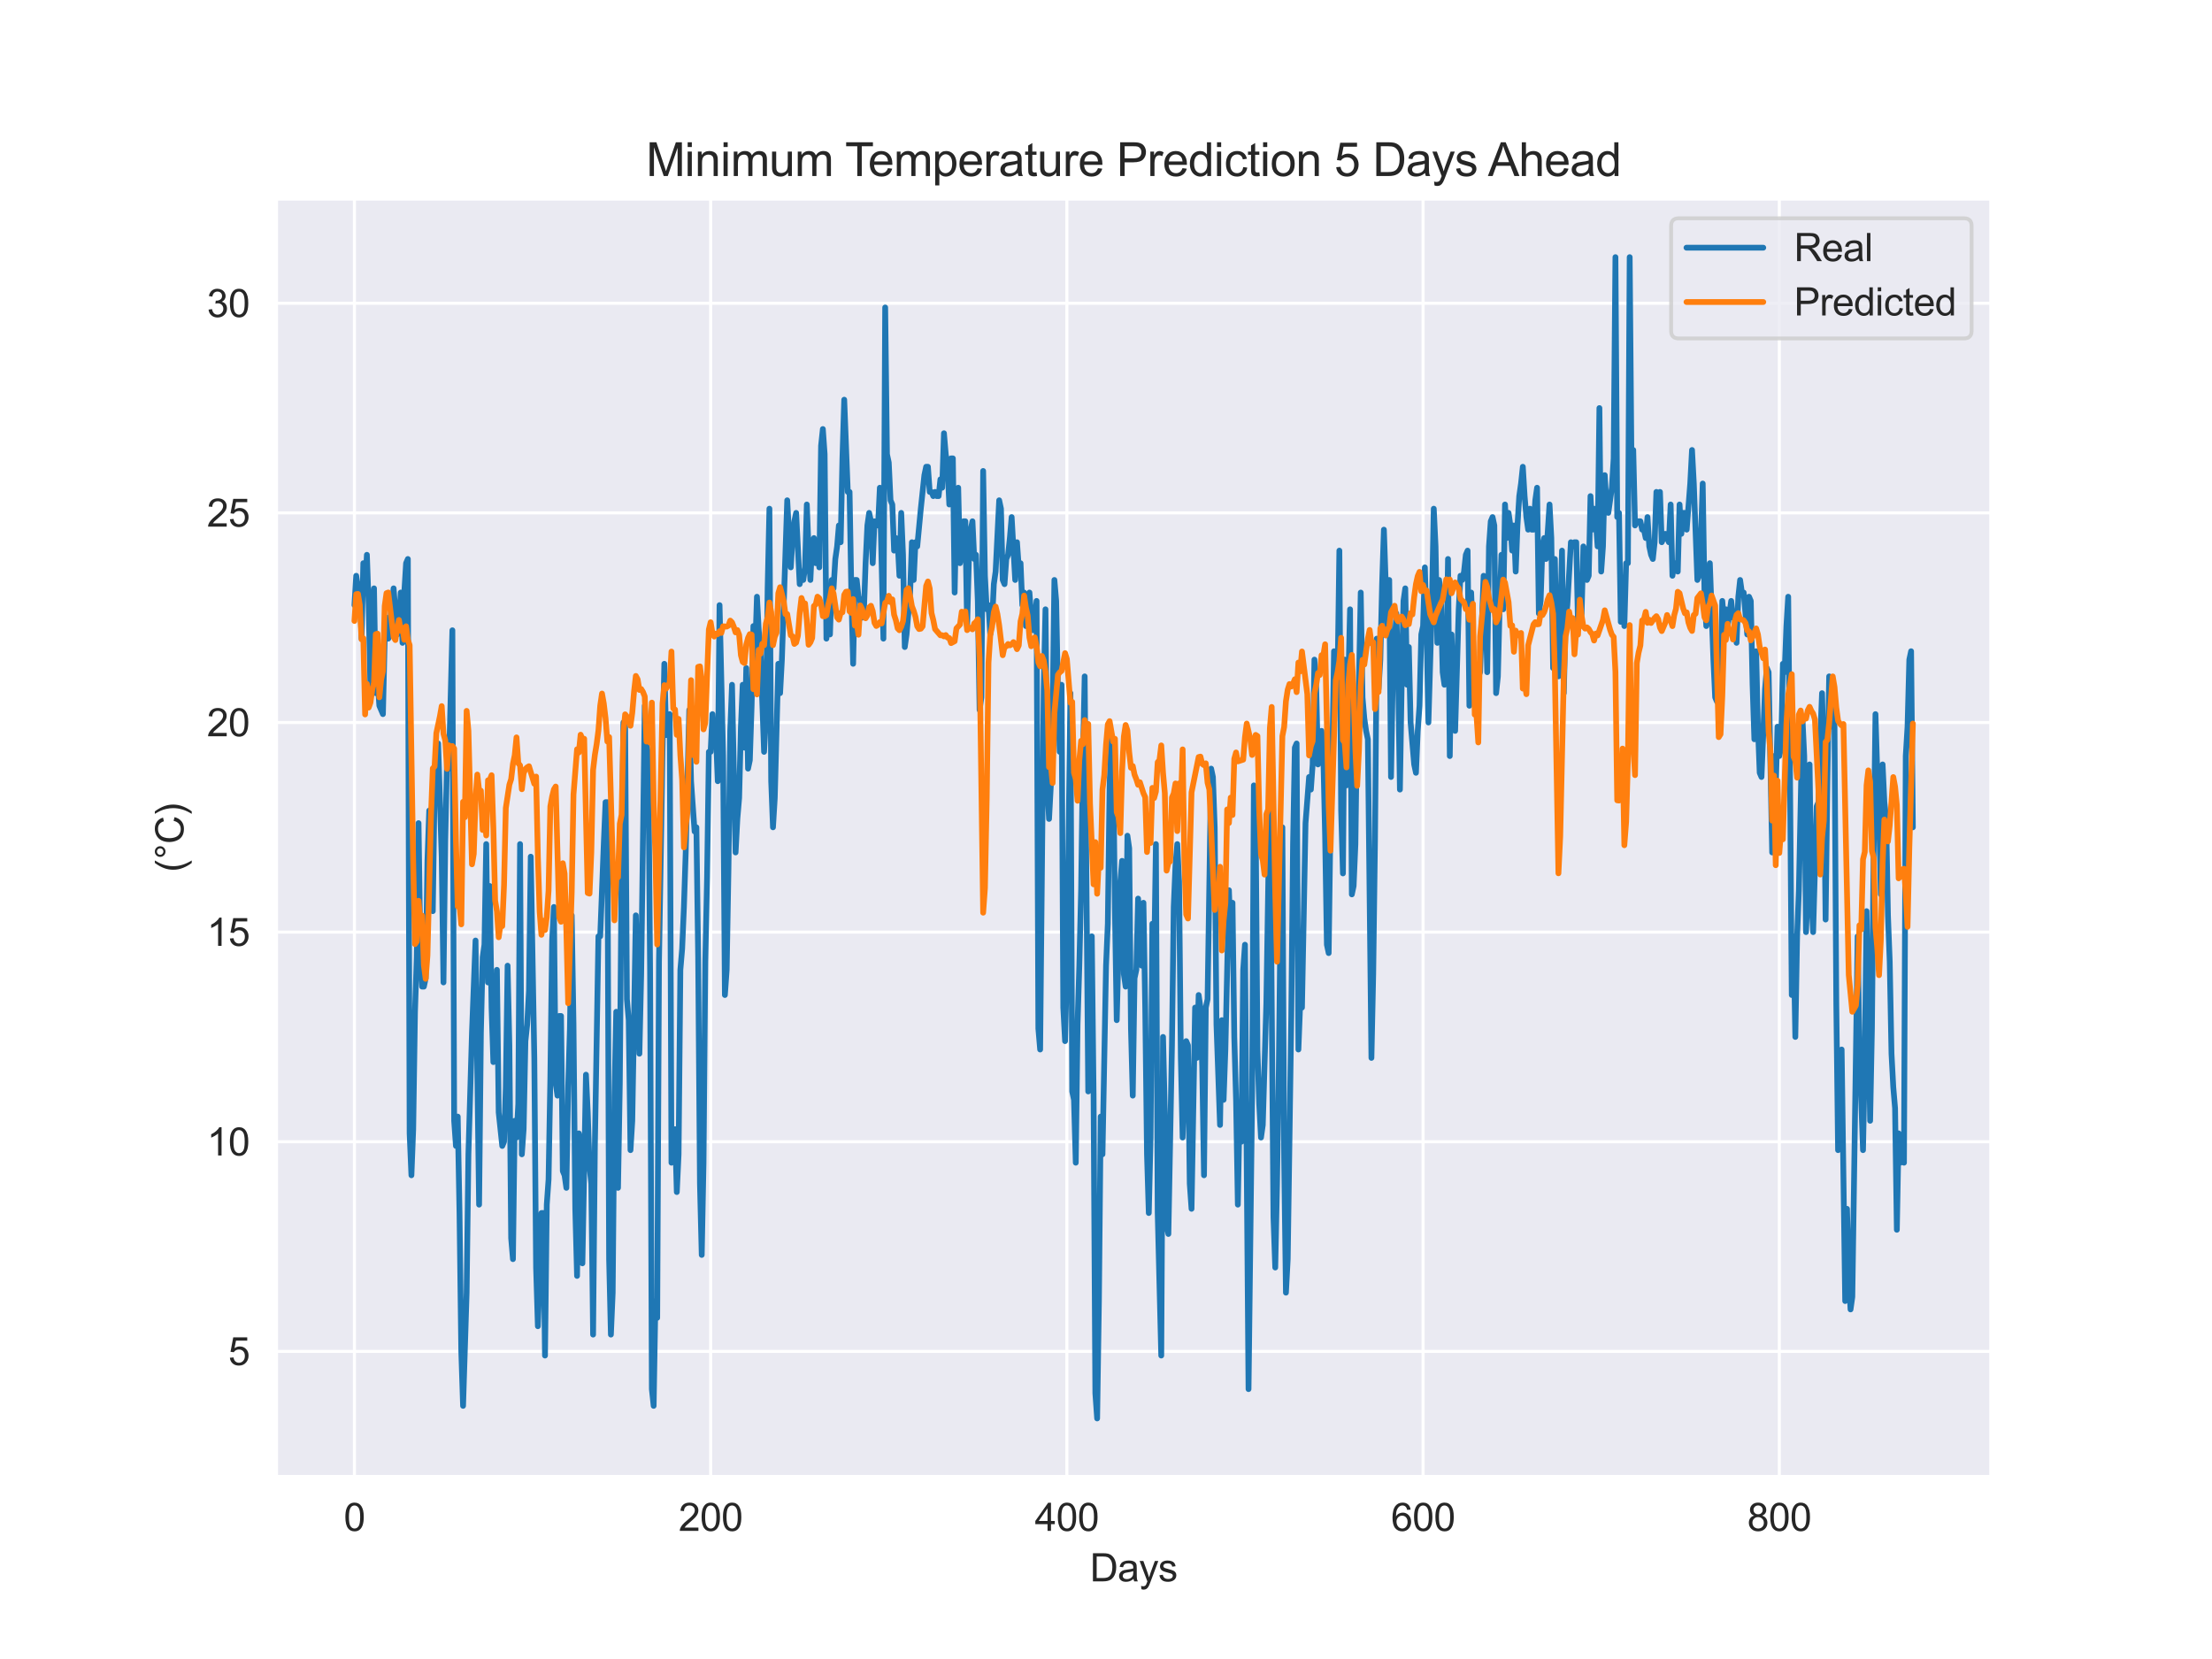 <?xml version="1.0" encoding="utf-8" standalone="no"?>
<!DOCTYPE svg PUBLIC "-//W3C//DTD SVG 1.1//EN"
  "http://www.w3.org/Graphics/SVG/1.1/DTD/svg11.dtd">
<svg xmlns:xlink="http://www.w3.org/1999/xlink" width="576pt" height="432pt" viewBox="0 0 576 432" xmlns="http://www.w3.org/2000/svg" version="1.1">
 <defs>
  <style type="text/css">*{stroke-linejoin: round; stroke-linecap: butt}</style>
 </defs>
 <g id="figure_1">
  <g id="patch_1">
   <path d="M 0 432 
L 576 432 
L 576 0 
L 0 0 
z
" style="fill: #ffffff"/>
  </g>
  <g id="axes_1">
   <g id="patch_2">
    <path d="M 72 384.48 
L 518.4 384.48 
L 518.4 51.84 
L 72 51.84 
z
" style="fill: #eaeaf2"/>
   </g>
   <g id="matplotlib.axis_1">
    <g id="xtick_1">
     <g id="line2d_1">
      <path d="M 92.291 384.48 
L 92.291 51.84 
" clip-path="url(#p0cbf6bd454)" style="fill: none; stroke: #ffffff; stroke-width: 0.8; stroke-linecap: round"/>
     </g>
     <g id="text_1">
      <!-- 0 -->
      <g style="fill: #262626" transform="translate(89.51 398.638) scale(0.1 -0.1)">
       <defs>
        <path id="ArialMT-30" d="M 266 2259 
Q 266 3072 433 3567 
Q 600 4063 929 4331 
Q 1259 4600 1759 4600 
Q 2128 4600 2406 4451 
Q 2684 4303 2865 4023 
Q 3047 3744 3150 3342 
Q 3253 2941 3253 2259 
Q 3253 1453 3087 958 
Q 2922 463 2592 192 
Q 2263 -78 1759 -78 
Q 1097 -78 719 397 
Q 266 969 266 2259 
z
M 844 2259 
Q 844 1131 1108 757 
Q 1372 384 1759 384 
Q 2147 384 2411 759 
Q 2675 1134 2675 2259 
Q 2675 3391 2411 3762 
Q 2147 4134 1753 4134 
Q 1366 4134 1134 3806 
Q 844 3388 844 2259 
z
" transform="scale(0.016)"/>
       </defs>
       <use xlink:href="#ArialMT-30"/>
      </g>
     </g>
    </g>
    <g id="xtick_2">
     <g id="line2d_2">
      <path d="M 185.049 384.48 
L 185.049 51.84 
" clip-path="url(#p0cbf6bd454)" style="fill: none; stroke: #ffffff; stroke-width: 0.8; stroke-linecap: round"/>
     </g>
     <g id="text_2">
      <!-- 200 -->
      <g style="fill: #262626" transform="translate(176.708 398.638) scale(0.1 -0.1)">
       <defs>
        <path id="ArialMT-32" d="M 3222 541 
L 3222 0 
L 194 0 
Q 188 203 259 391 
Q 375 700 629 1000 
Q 884 1300 1366 1694 
Q 2113 2306 2375 2664 
Q 2638 3022 2638 3341 
Q 2638 3675 2398 3904 
Q 2159 4134 1775 4134 
Q 1369 4134 1125 3890 
Q 881 3647 878 3216 
L 300 3275 
Q 359 3922 746 4261 
Q 1134 4600 1788 4600 
Q 2447 4600 2831 4234 
Q 3216 3869 3216 3328 
Q 3216 3053 3103 2787 
Q 2991 2522 2730 2228 
Q 2469 1934 1863 1422 
Q 1356 997 1212 845 
Q 1069 694 975 541 
L 3222 541 
z
" transform="scale(0.016)"/>
       </defs>
       <use xlink:href="#ArialMT-32"/>
       <use xlink:href="#ArialMT-30" x="55.615"/>
       <use xlink:href="#ArialMT-30" x="111.23"/>
      </g>
     </g>
    </g>
    <g id="xtick_3">
     <g id="line2d_3">
      <path d="M 277.808 384.48 
L 277.808 51.84 
" clip-path="url(#p0cbf6bd454)" style="fill: none; stroke: #ffffff; stroke-width: 0.8; stroke-linecap: round"/>
     </g>
     <g id="text_3">
      <!-- 400 -->
      <g style="fill: #262626" transform="translate(269.466 398.638) scale(0.1 -0.1)">
       <defs>
        <path id="ArialMT-34" d="M 2069 0 
L 2069 1097 
L 81 1097 
L 81 1613 
L 2172 4581 
L 2631 4581 
L 2631 1613 
L 3250 1613 
L 3250 1097 
L 2631 1097 
L 2631 0 
L 2069 0 
z
M 2069 1613 
L 2069 3678 
L 634 1613 
L 2069 1613 
z
" transform="scale(0.016)"/>
       </defs>
       <use xlink:href="#ArialMT-34"/>
       <use xlink:href="#ArialMT-30" x="55.615"/>
       <use xlink:href="#ArialMT-30" x="111.23"/>
      </g>
     </g>
    </g>
    <g id="xtick_4">
     <g id="line2d_4">
      <path d="M 370.566 384.48 
L 370.566 51.84 
" clip-path="url(#p0cbf6bd454)" style="fill: none; stroke: #ffffff; stroke-width: 0.8; stroke-linecap: round"/>
     </g>
     <g id="text_4">
      <!-- 600 -->
      <g style="fill: #262626" transform="translate(362.225 398.638) scale(0.1 -0.1)">
       <defs>
        <path id="ArialMT-36" d="M 3184 3459 
L 2625 3416 
Q 2550 3747 2413 3897 
Q 2184 4138 1850 4138 
Q 1581 4138 1378 3988 
Q 1113 3794 959 3422 
Q 806 3050 800 2363 
Q 1003 2672 1297 2822 
Q 1591 2972 1913 2972 
Q 2475 2972 2870 2558 
Q 3266 2144 3266 1488 
Q 3266 1056 3080 686 
Q 2894 316 2569 119 
Q 2244 -78 1831 -78 
Q 1128 -78 684 439 
Q 241 956 241 2144 
Q 241 3472 731 4075 
Q 1159 4600 1884 4600 
Q 2425 4600 2770 4297 
Q 3116 3994 3184 3459 
z
M 888 1484 
Q 888 1194 1011 928 
Q 1134 663 1356 523 
Q 1578 384 1822 384 
Q 2178 384 2434 671 
Q 2691 959 2691 1453 
Q 2691 1928 2437 2201 
Q 2184 2475 1800 2475 
Q 1419 2475 1153 2201 
Q 888 1928 888 1484 
z
" transform="scale(0.016)"/>
       </defs>
       <use xlink:href="#ArialMT-36"/>
       <use xlink:href="#ArialMT-30" x="55.615"/>
       <use xlink:href="#ArialMT-30" x="111.23"/>
      </g>
     </g>
    </g>
    <g id="xtick_5">
     <g id="line2d_5">
      <path d="M 463.325 384.48 
L 463.325 51.84 
" clip-path="url(#p0cbf6bd454)" style="fill: none; stroke: #ffffff; stroke-width: 0.8; stroke-linecap: round"/>
     </g>
     <g id="text_5">
      <!-- 800 -->
      <g style="fill: #262626" transform="translate(454.983 398.638) scale(0.1 -0.1)">
       <defs>
        <path id="ArialMT-38" d="M 1131 2484 
Q 781 2613 612 2850 
Q 444 3088 444 3419 
Q 444 3919 803 4259 
Q 1163 4600 1759 4600 
Q 2359 4600 2725 4251 
Q 3091 3903 3091 3403 
Q 3091 3084 2923 2848 
Q 2756 2613 2416 2484 
Q 2838 2347 3058 2040 
Q 3278 1734 3278 1309 
Q 3278 722 2862 322 
Q 2447 -78 1769 -78 
Q 1091 -78 675 323 
Q 259 725 259 1325 
Q 259 1772 486 2073 
Q 713 2375 1131 2484 
z
M 1019 3438 
Q 1019 3113 1228 2906 
Q 1438 2700 1772 2700 
Q 2097 2700 2305 2904 
Q 2513 3109 2513 3406 
Q 2513 3716 2298 3927 
Q 2084 4138 1766 4138 
Q 1444 4138 1231 3931 
Q 1019 3725 1019 3438 
z
M 838 1322 
Q 838 1081 952 856 
Q 1066 631 1291 507 
Q 1516 384 1775 384 
Q 2178 384 2440 643 
Q 2703 903 2703 1303 
Q 2703 1709 2433 1975 
Q 2163 2241 1756 2241 
Q 1359 2241 1098 1978 
Q 838 1716 838 1322 
z
" transform="scale(0.016)"/>
       </defs>
       <use xlink:href="#ArialMT-38"/>
       <use xlink:href="#ArialMT-30" x="55.615"/>
       <use xlink:href="#ArialMT-30" x="111.23"/>
      </g>
     </g>
    </g>
    <g id="text_6">
     <!-- Days -->
     <g style="fill: #262626" transform="translate(283.809 411.783) scale(0.1 -0.1)">
      <defs>
       <path id="ArialMT-44" d="M 494 0 
L 494 4581 
L 2072 4581 
Q 2606 4581 2888 4516 
Q 3281 4425 3559 4188 
Q 3922 3881 4101 3404 
Q 4281 2928 4281 2316 
Q 4281 1794 4159 1391 
Q 4038 988 3847 723 
Q 3656 459 3429 307 
Q 3203 156 2883 78 
Q 2563 0 2147 0 
L 494 0 
z
M 1100 541 
L 2078 541 
Q 2531 541 2789 625 
Q 3047 709 3200 863 
Q 3416 1078 3536 1442 
Q 3656 1806 3656 2325 
Q 3656 3044 3420 3430 
Q 3184 3816 2847 3947 
Q 2603 4041 2063 4041 
L 1100 4041 
L 1100 541 
z
" transform="scale(0.016)"/>
       <path id="ArialMT-61" d="M 2588 409 
Q 2275 144 1986 34 
Q 1697 -75 1366 -75 
Q 819 -75 525 192 
Q 231 459 231 875 
Q 231 1119 342 1320 
Q 453 1522 633 1644 
Q 813 1766 1038 1828 
Q 1203 1872 1538 1913 
Q 2219 1994 2541 2106 
Q 2544 2222 2544 2253 
Q 2544 2597 2384 2738 
Q 2169 2928 1744 2928 
Q 1347 2928 1158 2789 
Q 969 2650 878 2297 
L 328 2372 
Q 403 2725 575 2942 
Q 747 3159 1072 3276 
Q 1397 3394 1825 3394 
Q 2250 3394 2515 3294 
Q 2781 3194 2906 3042 
Q 3031 2891 3081 2659 
Q 3109 2516 3109 2141 
L 3109 1391 
Q 3109 606 3145 398 
Q 3181 191 3288 0 
L 2700 0 
Q 2613 175 2588 409 
z
M 2541 1666 
Q 2234 1541 1622 1453 
Q 1275 1403 1131 1340 
Q 988 1278 909 1158 
Q 831 1038 831 891 
Q 831 666 1001 516 
Q 1172 366 1500 366 
Q 1825 366 2078 508 
Q 2331 650 2450 897 
Q 2541 1088 2541 1459 
L 2541 1666 
z
" transform="scale(0.016)"/>
       <path id="ArialMT-79" d="M 397 -1278 
L 334 -750 
Q 519 -800 656 -800 
Q 844 -800 956 -737 
Q 1069 -675 1141 -563 
Q 1194 -478 1313 -144 
Q 1328 -97 1363 -6 
L 103 3319 
L 709 3319 
L 1400 1397 
Q 1534 1031 1641 628 
Q 1738 1016 1872 1384 
L 2581 3319 
L 3144 3319 
L 1881 -56 
Q 1678 -603 1566 -809 
Q 1416 -1088 1222 -1217 
Q 1028 -1347 759 -1347 
Q 597 -1347 397 -1278 
z
" transform="scale(0.016)"/>
       <path id="ArialMT-73" d="M 197 991 
L 753 1078 
Q 800 744 1014 566 
Q 1228 388 1613 388 
Q 2000 388 2187 545 
Q 2375 703 2375 916 
Q 2375 1106 2209 1216 
Q 2094 1291 1634 1406 
Q 1016 1563 777 1677 
Q 538 1791 414 1992 
Q 291 2194 291 2438 
Q 291 2659 392 2848 
Q 494 3038 669 3163 
Q 800 3259 1026 3326 
Q 1253 3394 1513 3394 
Q 1903 3394 2198 3281 
Q 2494 3169 2634 2976 
Q 2775 2784 2828 2463 
L 2278 2388 
Q 2241 2644 2061 2787 
Q 1881 2931 1553 2931 
Q 1166 2931 1000 2803 
Q 834 2675 834 2503 
Q 834 2394 903 2306 
Q 972 2216 1119 2156 
Q 1203 2125 1616 2013 
Q 2213 1853 2448 1751 
Q 2684 1650 2818 1456 
Q 2953 1263 2953 975 
Q 2953 694 2789 445 
Q 2625 197 2315 61 
Q 2006 -75 1616 -75 
Q 969 -75 630 194 
Q 291 463 197 991 
z
" transform="scale(0.016)"/>
      </defs>
      <use xlink:href="#ArialMT-44"/>
      <use xlink:href="#ArialMT-61" x="72.217"/>
      <use xlink:href="#ArialMT-79" x="127.832"/>
      <use xlink:href="#ArialMT-73" x="177.832"/>
     </g>
    </g>
   </g>
   <g id="matplotlib.axis_2">
    <g id="ytick_1">
     <g id="line2d_6">
      <path d="M 72 351.893 
L 518.4 351.893 
" clip-path="url(#p0cbf6bd454)" style="fill: none; stroke: #ffffff; stroke-width: 0.8; stroke-linecap: round"/>
     </g>
     <g id="text_7">
      <!-- 5 -->
      <g style="fill: #262626" transform="translate(59.439 355.472) scale(0.1 -0.1)">
       <defs>
        <path id="ArialMT-35" d="M 266 1200 
L 856 1250 
Q 922 819 1161 601 
Q 1400 384 1738 384 
Q 2144 384 2425 690 
Q 2706 997 2706 1503 
Q 2706 1984 2436 2262 
Q 2166 2541 1728 2541 
Q 1456 2541 1237 2417 
Q 1019 2294 894 2097 
L 366 2166 
L 809 4519 
L 3088 4519 
L 3088 3981 
L 1259 3981 
L 1013 2750 
Q 1425 3038 1878 3038 
Q 2478 3038 2890 2622 
Q 3303 2206 3303 1553 
Q 3303 931 2941 478 
Q 2500 -78 1738 -78 
Q 1113 -78 717 272 
Q 322 622 266 1200 
z
" transform="scale(0.016)"/>
       </defs>
       <use xlink:href="#ArialMT-35"/>
      </g>
     </g>
    </g>
    <g id="ytick_2">
     <g id="line2d_7">
      <path d="M 72 297.308 
L 518.4 297.308 
" clip-path="url(#p0cbf6bd454)" style="fill: none; stroke: #ffffff; stroke-width: 0.8; stroke-linecap: round"/>
     </g>
     <g id="text_8">
      <!-- 10 -->
      <g style="fill: #262626" transform="translate(53.878 300.887) scale(0.1 -0.1)">
       <defs>
        <path id="ArialMT-31" d="M 2384 0 
L 1822 0 
L 1822 3584 
Q 1619 3391 1289 3197 
Q 959 3003 697 2906 
L 697 3450 
Q 1169 3672 1522 3987 
Q 1875 4303 2022 4600 
L 2384 4600 
L 2384 0 
z
" transform="scale(0.016)"/>
       </defs>
       <use xlink:href="#ArialMT-31"/>
       <use xlink:href="#ArialMT-30" x="55.615"/>
      </g>
     </g>
    </g>
    <g id="ytick_3">
     <g id="line2d_8">
      <path d="M 72 242.723 
L 518.4 242.723 
" clip-path="url(#p0cbf6bd454)" style="fill: none; stroke: #ffffff; stroke-width: 0.8; stroke-linecap: round"/>
     </g>
     <g id="text_9">
      <!-- 15 -->
      <g style="fill: #262626" transform="translate(53.878 246.302) scale(0.1 -0.1)">
       <use xlink:href="#ArialMT-31"/>
       <use xlink:href="#ArialMT-35" x="55.615"/>
      </g>
     </g>
    </g>
    <g id="ytick_4">
     <g id="line2d_9">
      <path d="M 72 188.138 
L 518.4 188.138 
" clip-path="url(#p0cbf6bd454)" style="fill: none; stroke: #ffffff; stroke-width: 0.8; stroke-linecap: round"/>
     </g>
     <g id="text_10">
      <!-- 20 -->
      <g style="fill: #262626" transform="translate(53.878 191.717) scale(0.1 -0.1)">
       <use xlink:href="#ArialMT-32"/>
       <use xlink:href="#ArialMT-30" x="55.615"/>
      </g>
     </g>
    </g>
    <g id="ytick_5">
     <g id="line2d_10">
      <path d="M 72 133.554 
L 518.4 133.554 
" clip-path="url(#p0cbf6bd454)" style="fill: none; stroke: #ffffff; stroke-width: 0.8; stroke-linecap: round"/>
     </g>
     <g id="text_11">
      <!-- 25 -->
      <g style="fill: #262626" transform="translate(53.878 137.132) scale(0.1 -0.1)">
       <use xlink:href="#ArialMT-32"/>
       <use xlink:href="#ArialMT-35" x="55.615"/>
      </g>
     </g>
    </g>
    <g id="ytick_6">
     <g id="line2d_11">
      <path d="M 72 78.969 
L 518.4 78.969 
" clip-path="url(#p0cbf6bd454)" style="fill: none; stroke: #ffffff; stroke-width: 0.8; stroke-linecap: round"/>
     </g>
     <g id="text_12">
      <!-- 30 -->
      <g style="fill: #262626" transform="translate(53.878 82.548) scale(0.1 -0.1)">
       <defs>
        <path id="ArialMT-33" d="M 269 1209 
L 831 1284 
Q 928 806 1161 595 
Q 1394 384 1728 384 
Q 2125 384 2398 659 
Q 2672 934 2672 1341 
Q 2672 1728 2419 1979 
Q 2166 2231 1775 2231 
Q 1616 2231 1378 2169 
L 1441 2663 
Q 1497 2656 1531 2656 
Q 1891 2656 2178 2843 
Q 2466 3031 2466 3422 
Q 2466 3731 2256 3934 
Q 2047 4138 1716 4138 
Q 1388 4138 1169 3931 
Q 950 3725 888 3313 
L 325 3413 
Q 428 3978 793 4289 
Q 1159 4600 1703 4600 
Q 2078 4600 2393 4439 
Q 2709 4278 2876 4000 
Q 3044 3722 3044 3409 
Q 3044 3113 2884 2869 
Q 2725 2625 2413 2481 
Q 2819 2388 3044 2092 
Q 3269 1797 3269 1353 
Q 3269 753 2831 336 
Q 2394 -81 1725 -81 
Q 1122 -81 723 278 
Q 325 638 269 1209 
z
" transform="scale(0.016)"/>
       </defs>
       <use xlink:href="#ArialMT-33"/>
       <use xlink:href="#ArialMT-30" x="55.615"/>
      </g>
     </g>
    </g>
    <g id="text_13">
     <!-- (°C) -->
     <g style="fill: #262626" transform="translate(47.773 227.1) rotate(-90) scale(0.1 -0.1)">
      <defs>
       <path id="ArialMT-28" d="M 1497 -1347 
Q 1031 -759 709 28 
Q 388 816 388 1659 
Q 388 2403 628 3084 
Q 909 3875 1497 4659 
L 1900 4659 
Q 1522 4009 1400 3731 
Q 1209 3300 1100 2831 
Q 966 2247 966 1656 
Q 966 153 1900 -1347 
L 1497 -1347 
z
" transform="scale(0.016)"/>
       <path id="ArialMT-b0" d="M 400 3794 
Q 400 4153 654 4406 
Q 909 4659 1266 4659 
Q 1628 4659 1881 4406 
Q 2134 4153 2134 3794 
Q 2134 3434 1879 3179 
Q 1625 2925 1266 2925 
Q 909 2925 654 3178 
Q 400 3431 400 3794 
z
M 741 3794 
Q 741 3575 895 3420 
Q 1050 3266 1269 3266 
Q 1484 3266 1639 3420 
Q 1794 3575 1794 3794 
Q 1794 4013 1639 4167 
Q 1484 4322 1269 4322 
Q 1050 4322 895 4167 
Q 741 4013 741 3794 
z
" transform="scale(0.016)"/>
       <path id="ArialMT-43" d="M 3763 1606 
L 4369 1453 
Q 4178 706 3683 314 
Q 3188 -78 2472 -78 
Q 1731 -78 1267 223 
Q 803 525 561 1097 
Q 319 1669 319 2325 
Q 319 3041 592 3573 
Q 866 4106 1370 4382 
Q 1875 4659 2481 4659 
Q 3169 4659 3637 4309 
Q 4106 3959 4291 3325 
L 3694 3184 
Q 3534 3684 3231 3912 
Q 2928 4141 2469 4141 
Q 1941 4141 1586 3887 
Q 1231 3634 1087 3207 
Q 944 2781 944 2328 
Q 944 1744 1114 1308 
Q 1284 872 1643 656 
Q 2003 441 2422 441 
Q 2931 441 3284 734 
Q 3638 1028 3763 1606 
z
" transform="scale(0.016)"/>
       <path id="ArialMT-29" d="M 791 -1347 
L 388 -1347 
Q 1322 153 1322 1656 
Q 1322 2244 1188 2822 
Q 1081 3291 891 3722 
Q 769 4003 388 4659 
L 791 4659 
Q 1378 3875 1659 3084 
Q 1900 2403 1900 1659 
Q 1900 816 1576 28 
Q 1253 -759 791 -1347 
z
" transform="scale(0.016)"/>
      </defs>
      <use xlink:href="#ArialMT-28"/>
      <use xlink:href="#ArialMT-b0" x="33.301"/>
      <use xlink:href="#ArialMT-43" x="73.291"/>
      <use xlink:href="#ArialMT-29" x="145.508"/>
     </g>
    </g>
   </g>
   <g id="line2d_12">
    <path d="M 92.291 157.571 
L 92.755 149.929 
L 93.218 153.204 
L 93.682 152.112 
L 94.146 166.304 
L 94.61 146.654 
L 95.074 153.204 
L 95.537 144.47 
L 96.001 157.571 
L 96.465 179.405 
L 96.929 159.754 
L 97.393 153.204 
L 97.856 180.496 
L 98.32 177.221 
L 98.784 183.772 
L 99.712 185.955 
L 100.175 166.304 
L 100.639 160.846 
L 101.103 166.304 
L 102.494 153.204 
L 103.422 165.213 
L 103.886 163.029 
L 104.35 154.296 
L 104.813 167.396 
L 105.277 154.296 
L 105.741 146.654 
L 106.205 145.562 
L 106.668 295.125 
L 107.132 306.042 
L 107.596 294.033 
L 108.06 263.465 
L 108.524 249.273 
L 108.987 214.339 
L 109.451 247.09 
L 109.915 256.915 
L 110.379 256.915 
L 110.843 254.732 
L 111.306 224.164 
L 111.77 211.064 
L 112.698 237.265 
L 113.162 205.605 
L 113.625 203.422 
L 114.089 193.597 
L 115.017 223.073 
L 115.481 255.824 
L 115.944 218.706 
L 116.408 197.964 
L 116.872 200.147 
L 117.799 164.121 
L 118.263 291.85 
L 118.727 298.4 
L 119.191 290.758 
L 119.655 315.867 
L 120.118 351.893 
L 120.582 366.085 
L 121.51 336.609 
L 121.974 300.583 
L 122.901 268.924 
L 123.829 244.907 
L 124.756 313.683 
L 125.22 268.924 
L 125.684 249.273 
L 126.148 245.998 
L 126.612 219.798 
L 127.075 255.824 
L 127.539 230.715 
L 128.003 262.374 
L 128.467 276.566 
L 128.93 274.382 
L 129.394 252.548 
L 129.858 289.666 
L 130.786 298.4 
L 131.249 297.308 
L 131.713 283.116 
L 132.177 251.457 
L 132.641 272.199 
L 133.105 322.417 
L 133.568 327.876 
L 134.032 291.85 
L 134.496 296.216 
L 134.96 287.483 
L 135.424 219.798 
L 135.887 300.583 
L 136.351 294.033 
L 136.815 271.107 
L 137.279 266.741 
L 137.743 258.007 
L 138.206 223.073 
L 139.134 275.474 
L 139.598 330.059 
L 140.062 345.343 
L 140.525 332.242 
L 140.989 315.867 
L 141.453 315.867 
L 141.917 352.985 
L 142.38 313.683 
L 142.844 307.133 
L 143.308 280.933 
L 143.772 244.907 
L 144.236 236.173 
L 144.699 282.024 
L 145.163 285.299 
L 145.627 264.557 
L 146.091 264.557 
L 146.555 304.95 
L 147.018 306.042 
L 147.482 309.317 
L 147.946 283.116 
L 148.41 267.832 
L 148.874 238.356 
L 149.337 266.741 
L 149.801 314.775 
L 150.265 332.242 
L 150.729 295.125 
L 151.193 297.308 
L 151.656 328.967 
L 152.584 279.841 
L 153.048 289.666 
L 153.511 303.858 
L 153.975 308.225 
L 154.439 347.526 
L 154.903 298.4 
L 155.83 243.815 
L 156.294 243.815 
L 157.222 219.798 
L 157.686 208.881 
L 158.149 208.881 
L 158.613 327.876 
L 159.077 347.526 
L 159.541 336.609 
L 160.005 285.299 
L 160.468 263.465 
L 160.932 309.317 
L 161.396 282.024 
L 161.86 226.348 
L 162.324 188.138 
L 162.787 189.23 
L 163.251 260.19 
L 163.715 265.649 
L 164.179 299.491 
L 164.642 291.85 
L 165.57 238.356 
L 166.498 274.382 
L 166.961 253.64 
L 167.889 183.772 
L 168.353 193.597 
L 168.817 196.872 
L 169.28 252.548 
L 169.744 361.718 
L 170.208 366.085 
L 170.672 338.792 
L 171.136 343.159 
L 171.599 250.365 
L 172.527 194.689 
L 172.991 172.855 
L 173.455 191.413 
L 173.918 191.413 
L 174.382 185.955 
L 174.846 302.766 
L 175.774 294.033 
L 176.237 310.408 
L 176.701 300.583 
L 177.165 252.548 
L 177.629 247.09 
L 178.092 236.173 
L 178.556 221.981 
L 179.484 184.863 
L 179.948 203.422 
L 180.875 216.522 
L 181.339 215.431 
L 181.803 249.273 
L 182.267 308.225 
L 182.73 326.784 
L 183.194 302.766 
L 183.658 250.365 
L 184.122 228.531 
L 184.586 195.78 
L 185.049 195.78 
L 185.513 185.955 
L 185.977 193.597 
L 186.441 191.413 
L 186.905 203.422 
L 187.368 157.571 
L 188.296 196.872 
L 188.76 259.099 
L 189.223 252.548 
L 189.687 226.348 
L 190.151 190.322 
L 190.615 178.313 
L 191.542 221.981 
L 192.006 213.247 
L 192.47 207.789 
L 192.934 189.23 
L 193.398 178.313 
L 193.861 194.689 
L 194.325 173.946 
L 194.789 200.147 
L 195.253 197.964 
L 195.717 183.772 
L 196.18 163.029 
L 196.644 169.579 
L 197.108 155.387 
L 197.572 164.121 
L 198.036 169.579 
L 198.963 195.78 
L 199.427 187.047 
L 199.891 153.204 
L 200.354 132.462 
L 200.818 203.422 
L 201.282 215.431 
L 201.746 207.789 
L 202.673 172.855 
L 203.137 180.496 
L 203.601 171.763 
L 204.992 130.278 
L 205.92 147.746 
L 206.384 140.104 
L 206.848 135.737 
L 207.311 133.554 
L 208.239 152.112 
L 208.703 149.929 
L 209.167 151.021 
L 209.63 147.746 
L 210.094 131.37 
L 210.558 143.379 
L 211.022 151.021 
L 211.486 141.195 
L 211.949 140.104 
L 212.413 146.654 
L 212.877 142.287 
L 213.341 147.746 
L 213.804 116.086 
L 214.268 111.72 
L 214.732 118.27 
L 215.196 166.304 
L 215.66 159.754 
L 216.123 165.213 
L 216.587 151.021 
L 217.051 153.204 
L 217.515 145.562 
L 217.979 142.287 
L 218.442 136.829 
L 218.906 141.195 
L 219.37 119.361 
L 219.834 104.078 
L 220.761 128.095 
L 221.225 128.095 
L 221.689 154.296 
L 222.153 172.855 
L 222.617 151.021 
L 223.08 151.021 
L 223.544 155.387 
L 224.008 156.479 
L 224.472 160.846 
L 224.935 159.754 
L 225.399 146.654 
L 225.863 136.829 
L 226.327 133.554 
L 226.791 135.737 
L 227.254 146.654 
L 227.718 135.737 
L 228.182 136.829 
L 228.646 136.829 
L 229.11 127.003 
L 230.037 166.304 
L 230.501 80.06 
L 230.965 118.27 
L 231.429 120.453 
L 231.892 130.278 
L 232.356 131.37 
L 232.82 143.379 
L 233.284 140.104 
L 233.748 141.195 
L 234.211 149.929 
L 234.675 133.554 
L 235.139 144.47 
L 235.603 168.488 
L 236.066 165.213 
L 236.994 154.296 
L 237.458 141.195 
L 237.922 151.021 
L 238.385 141.195 
L 238.849 142.287 
L 239.777 132.462 
L 240.704 123.728 
L 241.168 121.545 
L 241.632 121.545 
L 242.096 128.095 
L 242.56 128.095 
L 243.023 129.187 
L 243.487 128.095 
L 243.951 129.187 
L 244.415 129.187 
L 244.879 124.82 
L 245.342 127.003 
L 245.806 112.811 
L 246.27 118.27 
L 246.734 121.545 
L 247.198 131.37 
L 247.661 119.361 
L 248.125 119.361 
L 248.589 154.296 
L 249.053 131.37 
L 249.516 127.003 
L 249.98 146.654 
L 250.444 144.47 
L 250.908 135.737 
L 251.372 135.737 
L 251.835 163.029 
L 252.299 145.562 
L 252.763 137.92 
L 253.227 135.737 
L 253.691 145.562 
L 254.154 144.47 
L 254.618 156.479 
L 255.082 184.863 
L 255.546 181.588 
L 256.01 122.637 
L 256.473 149.929 
L 256.937 158.663 
L 257.401 157.571 
L 257.865 165.213 
L 258.329 161.938 
L 258.792 152.112 
L 259.256 148.837 
L 260.184 130.278 
L 260.647 132.462 
L 261.111 151.021 
L 261.575 152.112 
L 262.039 145.562 
L 262.503 144.47 
L 262.966 140.104 
L 263.43 134.645 
L 264.358 151.021 
L 264.822 141.195 
L 265.285 147.746 
L 265.749 146.654 
L 266.213 157.571 
L 266.677 154.296 
L 267.141 163.029 
L 267.604 159.754 
L 268.068 154.296 
L 268.532 160.846 
L 268.996 164.121 
L 269.46 160.846 
L 269.923 156.479 
L 270.387 267.832 
L 270.851 273.291 
L 271.778 179.405 
L 272.242 158.663 
L 272.706 204.514 
L 273.17 213.247 
L 273.634 204.514 
L 274.097 184.863 
L 274.561 151.021 
L 275.025 156.479 
L 275.489 180.496 
L 275.953 195.78 
L 276.416 178.313 
L 276.88 262.374 
L 277.344 271.107 
L 277.808 252.548 
L 278.735 180.496 
L 279.199 284.208 
L 279.663 286.391 
L 280.127 302.766 
L 280.591 266.741 
L 281.054 251.457 
L 281.518 231.806 
L 281.982 197.964 
L 282.446 176.13 
L 283.373 284.208 
L 283.837 272.199 
L 284.301 243.815 
L 284.765 285.299 
L 285.228 362.81 
L 285.692 369.36 
L 286.156 338.792 
L 286.62 290.758 
L 287.084 300.583 
L 288.011 251.457 
L 288.475 240.54 
L 288.939 204.514 
L 289.403 191.413 
L 289.866 197.964 
L 290.33 237.265 
L 290.794 265.649 
L 291.722 229.623 
L 292.185 224.164 
L 292.649 253.64 
L 293.113 256.915 
L 293.577 217.614 
L 294.041 220.889 
L 294.504 267.832 
L 294.968 285.299 
L 295.432 254.732 
L 295.896 252.548 
L 296.359 233.99 
L 296.823 241.631 
L 297.287 251.457 
L 297.751 235.081 
L 298.215 262.374 
L 298.678 300.583 
L 299.142 315.867 
L 299.606 296.216 
L 300.07 240.54 
L 300.534 250.365 
L 300.997 219.798 
L 301.461 315.867 
L 302.389 352.985 
L 302.853 270.016 
L 303.316 289.666 
L 303.78 319.142 
L 304.244 321.325 
L 305.172 272.199 
L 305.635 236.173 
L 306.099 225.256 
L 306.563 219.798 
L 307.027 229.623 
L 307.49 275.474 
L 307.954 296.216 
L 308.882 271.107 
L 309.346 272.199 
L 309.809 308.225 
L 310.273 314.775 
L 311.201 262.374 
L 311.665 275.474 
L 312.128 259.099 
L 312.592 262.374 
L 313.056 277.657 
L 313.52 306.042 
L 313.984 262.374 
L 314.447 260.19 
L 315.375 200.147 
L 315.839 202.33 
L 316.303 215.431 
L 316.766 266.741 
L 317.694 292.941 
L 318.158 265.649 
L 318.622 286.391 
L 319.085 273.291 
L 320.013 231.806 
L 320.477 244.907 
L 320.94 235.081 
L 321.404 270.016 
L 321.868 286.391 
L 322.332 313.683 
L 322.796 288.574 
L 323.259 297.308 
L 323.723 252.548 
L 324.187 245.998 
L 325.115 361.718 
L 326.042 285.299 
L 326.506 204.514 
L 326.97 213.247 
L 327.434 273.291 
L 327.897 287.483 
L 328.361 296.216 
L 328.825 292.941 
L 329.753 261.282 
L 330.68 203.422 
L 331.608 316.959 
L 332.071 330.059 
L 332.535 308.225 
L 332.999 278.749 
L 333.463 237.265 
L 333.927 215.431 
L 334.39 301.675 
L 334.854 336.609 
L 335.318 327.876 
L 336.246 264.557 
L 336.709 219.798 
L 337.173 194.689 
L 337.637 193.597 
L 338.101 273.291 
L 338.565 261.282 
L 339.028 262.374 
L 339.956 214.339 
L 340.884 202.33 
L 341.347 205.605 
L 341.811 199.055 
L 342.275 171.763 
L 342.739 179.405 
L 343.202 199.055 
L 343.666 195.78 
L 344.13 190.322 
L 344.594 196.872 
L 345.058 217.614 
L 345.521 245.998 
L 345.985 248.182 
L 346.449 214.339 
L 346.913 199.055 
L 347.377 169.579 
L 347.84 176.13 
L 348.304 176.13 
L 348.768 143.379 
L 349.232 211.064 
L 349.696 227.439 
L 350.159 171.763 
L 350.623 204.514 
L 351.087 178.313 
L 351.551 158.663 
L 352.015 232.898 
L 352.478 230.715 
L 352.942 219.798 
L 353.406 185.955 
L 353.87 177.221 
L 354.334 154.296 
L 354.797 181.588 
L 355.261 187.047 
L 355.725 190.322 
L 356.189 192.505 
L 357.116 275.474 
L 357.58 253.64 
L 358.044 218.706 
L 358.508 166.304 
L 358.971 179.405 
L 359.435 171.763 
L 359.899 152.112 
L 360.363 137.92 
L 361.29 165.213 
L 361.754 151.021 
L 362.218 202.33 
L 362.682 176.13 
L 363.609 159.754 
L 364.073 176.13 
L 364.537 205.605 
L 365.001 177.221 
L 365.465 156.479 
L 365.928 153.204 
L 366.392 178.313 
L 366.856 168.488 
L 367.32 188.138 
L 368.247 199.055 
L 368.711 201.239 
L 369.175 190.322 
L 369.639 183.772 
L 370.102 165.213 
L 370.566 163.029 
L 371.03 147.746 
L 371.494 165.213 
L 371.958 188.138 
L 372.885 156.479 
L 373.349 132.462 
L 373.813 142.287 
L 374.277 167.396 
L 374.74 151.021 
L 375.204 155.387 
L 375.668 175.038 
L 376.132 178.313 
L 376.596 175.038 
L 377.059 145.562 
L 377.523 196.872 
L 377.987 165.213 
L 378.451 184.863 
L 378.914 190.322 
L 379.842 158.663 
L 380.306 149.929 
L 380.77 151.021 
L 381.233 148.837 
L 381.697 144.47 
L 382.161 143.379 
L 382.625 183.772 
L 383.089 154.296 
L 383.552 166.304 
L 384.016 182.68 
L 384.48 176.13 
L 384.944 176.13 
L 385.408 175.038 
L 386.335 149.929 
L 386.799 155.387 
L 387.263 175.038 
L 387.727 142.287 
L 388.19 135.737 
L 388.654 134.645 
L 389.118 136.829 
L 389.582 180.496 
L 390.046 176.13 
L 390.509 157.571 
L 390.973 144.47 
L 391.437 158.663 
L 391.901 131.37 
L 392.364 140.104 
L 392.828 133.554 
L 393.292 136.829 
L 393.756 143.379 
L 394.22 136.829 
L 394.683 148.837 
L 395.147 136.829 
L 395.611 129.187 
L 396.075 125.912 
L 396.539 121.545 
L 397.002 129.187 
L 397.466 134.645 
L 397.93 137.92 
L 398.394 132.462 
L 398.858 137.92 
L 399.321 137.92 
L 399.785 130.278 
L 400.249 127.003 
L 400.713 159.754 
L 401.177 156.479 
L 401.64 142.287 
L 402.104 140.104 
L 402.568 145.562 
L 403.495 131.37 
L 403.959 140.104 
L 404.423 173.946 
L 404.887 145.562 
L 405.351 169.579 
L 405.814 176.13 
L 406.278 161.938 
L 406.742 143.379 
L 407.206 180.496 
L 407.67 161.938 
L 408.133 157.571 
L 409.061 141.195 
L 409.525 142.287 
L 409.989 141.195 
L 410.452 141.195 
L 410.916 163.029 
L 411.38 163.029 
L 411.844 159.754 
L 412.308 142.287 
L 412.771 143.379 
L 413.235 151.021 
L 413.699 149.929 
L 414.163 129.187 
L 414.626 137.92 
L 415.09 132.462 
L 415.554 135.737 
L 416.018 142.287 
L 416.482 106.261 
L 416.945 148.837 
L 417.409 142.287 
L 417.873 123.728 
L 418.337 131.37 
L 418.801 133.554 
L 419.728 127.003 
L 420.192 119.361 
L 420.656 66.96 
L 421.12 134.645 
L 421.583 133.554 
L 422.047 161.938 
L 422.511 152.112 
L 422.975 163.029 
L 423.439 146.654 
L 423.902 146.654 
L 424.366 66.96 
L 424.83 120.453 
L 425.294 117.178 
L 425.758 136.829 
L 426.221 135.737 
L 427.149 135.737 
L 427.613 137.92 
L 428.076 137.92 
L 428.54 140.104 
L 429.004 134.645 
L 429.468 142.287 
L 429.932 144.47 
L 430.395 145.562 
L 430.859 141.195 
L 431.323 128.095 
L 431.787 129.187 
L 432.251 128.095 
L 432.714 141.195 
L 433.642 139.012 
L 434.57 141.195 
L 435.033 131.37 
L 435.497 149.929 
L 435.961 146.654 
L 436.425 146.654 
L 436.889 148.837 
L 437.352 131.37 
L 437.816 139.012 
L 438.28 133.554 
L 438.744 133.554 
L 439.207 137.92 
L 440.135 125.912 
L 440.599 117.178 
L 441.063 125.912 
L 441.99 151.021 
L 442.454 149.929 
L 442.918 140.104 
L 443.382 125.912 
L 443.845 154.296 
L 444.309 163.029 
L 444.773 160.846 
L 445.237 146.654 
L 446.164 171.763 
L 446.628 181.588 
L 447.092 182.68 
L 447.556 173.946 
L 448.02 175.038 
L 448.483 156.479 
L 448.947 161.938 
L 449.411 158.663 
L 449.875 163.029 
L 450.802 156.479 
L 451.266 160.846 
L 451.73 160.846 
L 452.194 167.396 
L 452.657 155.387 
L 453.121 151.021 
L 453.585 154.296 
L 454.049 154.296 
L 454.976 165.213 
L 455.44 155.387 
L 455.904 156.479 
L 456.368 178.313 
L 456.832 192.505 
L 457.295 169.579 
L 457.759 189.23 
L 458.223 201.239 
L 458.687 202.33 
L 459.614 179.405 
L 460.078 173.946 
L 460.542 175.038 
L 461.47 221.981 
L 461.933 196.872 
L 462.397 205.605 
L 462.861 189.23 
L 463.325 196.872 
L 463.788 194.689 
L 464.252 172.855 
L 464.716 175.038 
L 465.18 163.029 
L 465.644 155.387 
L 466.107 201.239 
L 466.571 259.099 
L 467.035 243.815 
L 467.499 270.016 
L 467.963 243.815 
L 468.426 231.806 
L 469.354 187.047 
L 469.818 196.872 
L 470.282 242.723 
L 470.745 230.715 
L 471.209 199.055 
L 471.673 233.99 
L 472.137 242.723 
L 473.064 209.972 
L 473.528 208.881 
L 473.992 192.505 
L 474.456 180.496 
L 474.919 197.964 
L 475.383 239.448 
L 475.847 203.422 
L 476.311 176.13 
L 476.775 189.23 
L 477.238 182.68 
L 477.702 189.23 
L 478.166 261.282 
L 478.63 299.491 
L 479.557 273.291 
L 480.485 338.792 
L 480.949 314.775 
L 481.413 332.242 
L 481.876 340.976 
L 482.34 337.701 
L 483.732 243.815 
L 484.195 273.291 
L 485.123 299.491 
L 485.587 275.474 
L 486.05 237.265 
L 486.978 291.85 
L 487.442 267.832 
L 487.906 220.889 
L 488.369 185.955 
L 488.833 201.239 
L 489.297 212.156 
L 489.761 232.898 
L 490.225 199.055 
L 490.688 208.881 
L 491.152 213.247 
L 491.616 238.356 
L 492.08 250.365 
L 492.544 274.382 
L 493.007 283.116 
L 493.471 288.574 
L 493.935 320.234 
L 494.399 295.125 
L 494.863 302.766 
L 495.326 298.4 
L 495.79 302.766 
L 496.254 196.872 
L 496.718 189.23 
L 497.182 171.763 
L 497.645 169.579 
L 498.109 215.431 
L 498.109 215.431 
" clip-path="url(#p0cbf6bd454)" style="fill: none; stroke: #1f77b4; stroke-width: 1.5; stroke-linecap: round"/>
   </g>
   <g id="line2d_13">
    <path d="M 92.291 161.701 
L 92.755 154.721 
L 93.218 154.665 
L 93.682 157.518 
L 94.146 166.495 
L 94.61 166.196 
L 95.074 186.035 
L 95.537 178.086 
L 96.001 184.254 
L 96.465 182.957 
L 96.929 179.582 
L 97.393 177.825 
L 97.856 165.145 
L 98.32 164.999 
L 98.784 181.576 
L 99.248 176.917 
L 99.712 174.76 
L 100.175 157.817 
L 100.639 154.459 
L 101.103 154.282 
L 102.494 165.908 
L 102.958 166.669 
L 103.422 163.615 
L 103.886 161.445 
L 104.35 164.26 
L 104.813 163.474 
L 105.277 166.604 
L 105.741 163.085 
L 106.205 166.601 
L 106.668 167.981 
L 107.596 224.645 
L 108.06 245.846 
L 108.524 245.152 
L 108.987 234.561 
L 109.451 240.039 
L 109.915 238.42 
L 110.379 251.305 
L 110.843 254.881 
L 111.306 248.812 
L 112.234 212.159 
L 112.698 200.092 
L 113.162 199.588 
L 113.625 190.912 
L 114.553 186.503 
L 115.017 183.866 
L 115.481 191.082 
L 115.944 192.798 
L 116.408 200.206 
L 116.872 194.074 
L 117.336 194.378 
L 117.799 194.268 
L 118.263 194.926 
L 118.727 218.911 
L 119.191 236.034 
L 119.655 235.749 
L 120.118 240.702 
L 120.582 208.79 
L 121.046 212.819 
L 121.51 185.11 
L 121.974 190.292 
L 122.901 225.062 
L 123.365 222.363 
L 123.829 208.111 
L 124.293 201.697 
L 124.756 205.8 
L 125.22 205.889 
L 125.684 216.131 
L 126.148 212.27 
L 126.612 217.552 
L 127.075 203.188 
L 127.539 203.061 
L 128.003 201.858 
L 128.467 215.491 
L 128.93 234.474 
L 129.394 237.299 
L 129.858 244.064 
L 130.322 240.812 
L 130.786 241.161 
L 131.249 230.462 
L 131.713 210.412 
L 132.641 204.334 
L 133.105 202.881 
L 133.568 198.903 
L 134.032 196.665 
L 134.496 192.012 
L 134.96 198.729 
L 135.424 199.321 
L 135.887 205.517 
L 136.351 201.385 
L 136.815 200.259 
L 137.279 199.801 
L 137.743 199.525 
L 139.134 204.091 
L 139.598 202.215 
L 140.062 223.161 
L 140.525 237.391 
L 140.989 243.42 
L 141.453 239.744 
L 141.917 242.186 
L 142.38 238.817 
L 142.844 231.919 
L 143.308 209.981 
L 143.772 207.425 
L 144.236 205.562 
L 144.699 204.812 
L 145.627 238.921 
L 146.091 240.028 
L 146.555 224.779 
L 147.018 227.496 
L 147.482 242.384 
L 147.946 261.233 
L 148.874 232.199 
L 149.337 206.866 
L 150.265 195.105 
L 150.729 195.959 
L 151.193 191.316 
L 151.656 192.428 
L 152.12 192.368 
L 153.048 232.534 
L 153.511 232.696 
L 153.975 221.878 
L 154.439 200.487 
L 154.903 196.567 
L 155.367 193.755 
L 155.83 190.187 
L 156.294 183.782 
L 156.758 180.596 
L 157.222 183.181 
L 157.686 187.048 
L 158.149 193.084 
L 158.613 191.926 
L 160.005 239.659 
L 160.468 228.629 
L 160.932 228.435 
L 161.396 214.498 
L 161.86 212.187 
L 162.324 190.831 
L 162.787 186.01 
L 163.715 187.19 
L 164.179 188.992 
L 164.642 185.571 
L 165.106 180.094 
L 165.57 176.011 
L 166.034 176.88 
L 166.498 179.662 
L 166.961 179.422 
L 167.425 180.182 
L 167.889 181.355 
L 168.353 193.107 
L 168.817 190.808 
L 169.28 193.404 
L 169.744 182.954 
L 170.208 208.659 
L 170.672 222.773 
L 171.136 245.949 
L 172.527 183.133 
L 172.991 178.41 
L 173.455 179.32 
L 174.382 177.784 
L 174.846 169.667 
L 175.31 184.473 
L 175.774 184.757 
L 176.237 191.361 
L 176.701 187.202 
L 177.165 196.692 
L 177.629 202.996 
L 178.092 220.655 
L 178.556 215.1 
L 179.02 211.354 
L 179.484 190.572 
L 179.948 177.111 
L 180.411 196.608 
L 180.875 191.11 
L 181.339 198.372 
L 181.803 173.645 
L 182.267 173.522 
L 182.73 177.081 
L 183.194 189.925 
L 183.658 188.24 
L 184.586 163.914 
L 185.049 162.031 
L 185.513 164.842 
L 185.977 165.753 
L 186.441 164.987 
L 186.905 165.121 
L 187.368 164.361 
L 187.832 164.816 
L 188.296 163.081 
L 189.223 163.169 
L 189.687 162.921 
L 190.151 161.604 
L 190.615 162.07 
L 191.079 163.206 
L 191.542 164.673 
L 192.006 164.068 
L 192.47 165.307 
L 192.934 170.614 
L 193.398 172.348 
L 193.861 172.665 
L 194.325 167.903 
L 194.789 166.117 
L 195.253 165.125 
L 195.717 165.259 
L 196.18 179.466 
L 196.644 177.019 
L 197.108 180.825 
L 197.572 169.225 
L 198.036 170.234 
L 198.499 167.647 
L 198.963 168.02 
L 199.427 162.403 
L 199.891 160.781 
L 200.354 156.897 
L 200.818 159.396 
L 201.282 168.006 
L 201.746 165.835 
L 202.21 164.766 
L 202.673 154.478 
L 203.137 152.911 
L 204.065 156.528 
L 204.529 159.922 
L 204.992 159.913 
L 205.92 165.452 
L 206.384 165.699 
L 206.848 167.676 
L 207.311 167.327 
L 207.775 165.537 
L 208.239 159.661 
L 208.703 155.719 
L 209.167 157.116 
L 209.63 157.126 
L 210.094 161.525 
L 210.558 167.897 
L 211.022 167.272 
L 211.486 166.143 
L 211.949 157.808 
L 212.413 157.395 
L 212.877 155.374 
L 213.341 155.781 
L 213.804 157.308 
L 214.268 160.453 
L 214.732 160.487 
L 215.196 160.212 
L 215.66 157.606 
L 216.123 155.754 
L 216.587 153.202 
L 217.051 154.551 
L 217.979 160.786 
L 218.442 161.351 
L 218.906 159.582 
L 219.37 159.451 
L 219.834 154.884 
L 220.298 154.091 
L 220.761 154.035 
L 221.225 159.202 
L 221.689 159.602 
L 222.153 155.999 
L 222.617 162.905 
L 223.08 161.902 
L 223.544 165.281 
L 224.008 157.652 
L 224.472 158.605 
L 224.935 160.458 
L 225.399 160.993 
L 225.863 160.268 
L 226.327 158.162 
L 226.791 157.74 
L 227.254 159.131 
L 227.718 162.186 
L 228.182 163.006 
L 228.646 162.709 
L 229.11 161.991 
L 229.573 162.341 
L 230.501 156.981 
L 230.965 156.658 
L 231.429 155.149 
L 231.892 156.803 
L 232.356 156.071 
L 232.82 160.075 
L 233.284 161.506 
L 233.748 163.62 
L 234.211 164.109 
L 234.675 163.187 
L 235.139 161.752 
L 236.066 153.606 
L 236.53 153.166 
L 236.994 155.208 
L 237.458 157.855 
L 237.922 159.061 
L 238.385 160.619 
L 238.849 163.096 
L 239.313 163.8 
L 239.777 163.712 
L 240.241 163.11 
L 241.168 152.575 
L 241.632 151.418 
L 242.096 153.255 
L 242.56 159.619 
L 243.023 161.449 
L 243.487 163.812 
L 244.879 165.433 
L 245.342 165.406 
L 245.806 165.712 
L 246.27 165.362 
L 246.734 166.019 
L 247.198 166.146 
L 247.661 167.465 
L 248.589 166.978 
L 249.053 163.633 
L 249.98 162.626 
L 250.444 159.284 
L 250.908 160.049 
L 251.372 159.209 
L 251.835 164.091 
L 252.299 163.585 
L 252.763 163.47 
L 253.227 163.885 
L 253.691 162.332 
L 254.154 161.954 
L 254.618 161.25 
L 255.082 171.486 
L 256.01 237.661 
L 256.473 231.283 
L 256.937 208.025 
L 257.401 172.558 
L 257.865 165.353 
L 258.329 163.222 
L 258.792 159.45 
L 259.256 157.948 
L 259.72 159.891 
L 260.184 162.845 
L 261.111 170.617 
L 261.575 168.43 
L 262.039 168.305 
L 262.503 167.697 
L 262.966 168.051 
L 263.43 167.802 
L 263.894 167.203 
L 264.358 167.849 
L 264.822 169.042 
L 265.285 168.078 
L 265.749 161.808 
L 266.213 159.833 
L 266.677 155.092 
L 267.141 158.223 
L 267.604 160.266 
L 268.068 166.018 
L 268.532 168.281 
L 269.46 165.968 
L 269.923 168.265 
L 270.387 172.491 
L 270.851 173.5 
L 271.315 170.812 
L 271.778 172.01 
L 272.242 174.862 
L 272.706 179.794 
L 273.17 199.759 
L 273.634 199.15 
L 274.097 203.907 
L 274.561 185.734 
L 275.489 175.723 
L 275.953 175.066 
L 276.416 174.721 
L 277.344 170.075 
L 277.808 171.609 
L 278.735 183.018 
L 279.199 182.763 
L 279.663 201.187 
L 280.127 202.861 
L 280.591 208.514 
L 281.054 197.888 
L 281.518 192.915 
L 281.982 193.796 
L 282.446 187.511 
L 282.91 189.994 
L 283.373 188.523 
L 283.837 209.173 
L 284.765 230.28 
L 285.228 219.291 
L 285.692 232.73 
L 286.156 223.441 
L 286.62 225.969 
L 287.084 205.614 
L 287.547 201.83 
L 288.011 193.931 
L 288.475 188.611 
L 288.939 187.781 
L 289.866 193.109 
L 290.33 192.377 
L 290.794 211.491 
L 291.258 212.714 
L 291.722 216.945 
L 292.185 200.796 
L 292.649 191.817 
L 293.113 188.789 
L 293.577 190.224 
L 294.041 195.864 
L 294.504 199.928 
L 294.968 199.479 
L 295.432 201.728 
L 295.896 202.892 
L 296.359 204.359 
L 296.823 203.693 
L 297.751 206.56 
L 298.215 207.592 
L 298.678 221.863 
L 299.142 215.557 
L 299.606 219.508 
L 300.07 205.168 
L 300.534 207.807 
L 300.997 206.125 
L 301.461 198.482 
L 301.925 197.918 
L 302.389 194.1 
L 302.853 201.273 
L 303.316 206.506 
L 303.78 226.706 
L 304.244 224.693 
L 304.708 224.301 
L 305.172 207.663 
L 305.635 206.619 
L 306.099 204.004 
L 306.563 216.416 
L 307.027 203.993 
L 307.49 210.001 
L 307.954 195.138 
L 308.418 224.569 
L 308.882 238.127 
L 309.346 239.179 
L 310.273 206.317 
L 312.128 197.131 
L 312.592 197.016 
L 313.056 198.931 
L 313.52 199.248 
L 313.984 198.772 
L 314.447 203.825 
L 314.911 205.596 
L 316.303 236.952 
L 316.766 230.946 
L 317.23 234.843 
L 317.694 225.706 
L 318.158 247.508 
L 318.622 239.702 
L 319.085 235.124 
L 319.549 210.77 
L 320.013 214.31 
L 320.477 207.697 
L 320.94 212.227 
L 321.404 197.605 
L 321.868 195.937 
L 322.332 198.266 
L 323.723 197.816 
L 324.187 191.971 
L 324.651 188.412 
L 325.578 192.489 
L 326.042 196.596 
L 326.506 193.243 
L 326.97 191.369 
L 327.434 191.663 
L 327.897 210.845 
L 328.361 222.501 
L 328.825 224.006 
L 329.289 227.743 
L 329.753 212.013 
L 330.216 210.824 
L 330.68 189.568 
L 331.144 184.089 
L 332.071 232.263 
L 332.535 250.422 
L 333.927 191.684 
L 334.39 189.304 
L 334.854 182.588 
L 335.318 179.598 
L 335.782 178.123 
L 336.246 178.764 
L 336.709 177.996 
L 337.173 176.871 
L 337.637 180.228 
L 338.101 172.524 
L 338.565 174.83 
L 339.028 169.643 
L 340.42 180.721 
L 340.884 196.704 
L 341.347 194.287 
L 341.811 192.999 
L 342.275 180.575 
L 342.739 178.322 
L 343.202 175.261 
L 343.666 175.774 
L 344.13 170.611 
L 344.594 170.692 
L 345.058 167.767 
L 345.985 209.618 
L 346.449 221.52 
L 347.84 177.153 
L 348.304 175.03 
L 348.768 172.091 
L 349.232 166.09 
L 349.696 192.711 
L 350.159 193.378 
L 350.623 199.829 
L 351.087 178.339 
L 351.551 172.985 
L 352.015 170.537 
L 352.478 179.976 
L 352.942 195.265 
L 353.406 204.636 
L 353.87 195.3 
L 354.334 178.643 
L 354.797 171.822 
L 355.261 173.049 
L 356.189 166.273 
L 356.652 164.036 
L 357.116 167.565 
L 357.58 167.225 
L 358.044 184.642 
L 358.508 180.109 
L 358.971 180.199 
L 359.435 163.635 
L 359.899 162.95 
L 360.363 164.551 
L 360.827 165.488 
L 361.29 163.914 
L 361.754 163.243 
L 362.218 159.428 
L 363.146 157.735 
L 363.609 161.097 
L 364.073 161.796 
L 364.537 160.733 
L 365.001 160.547 
L 365.465 161.331 
L 365.928 162.811 
L 366.392 162.479 
L 366.856 162.523 
L 367.32 159.663 
L 367.783 160.013 
L 368.247 155.501 
L 368.711 152.086 
L 369.175 149.999 
L 369.639 148.917 
L 370.102 153.96 
L 370.566 152.329 
L 371.03 153.892 
L 371.494 153.777 
L 372.421 159.949 
L 373.349 162.061 
L 373.813 160.342 
L 375.204 157.065 
L 375.668 156.168 
L 376.596 150.863 
L 377.059 151.048 
L 377.523 150.898 
L 377.987 154.477 
L 378.914 151.671 
L 379.378 152.646 
L 379.842 153.161 
L 380.306 155.958 
L 381.233 156.86 
L 381.697 158.621 
L 382.161 158.758 
L 382.625 161.377 
L 383.552 157.23 
L 384.016 186.091 
L 384.48 186.271 
L 384.944 193.327 
L 385.408 165.725 
L 386.799 151.519 
L 387.263 152.844 
L 387.727 155.775 
L 388.654 158.918 
L 389.118 158.608 
L 389.582 162.062 
L 390.046 161.103 
L 390.509 159.29 
L 391.437 150.928 
L 391.901 151.695 
L 392.828 156.793 
L 393.292 162.965 
L 393.756 162.845 
L 394.22 169.717 
L 394.683 164.21 
L 395.147 165.467 
L 395.611 165.017 
L 396.075 164.824 
L 396.539 179.302 
L 397.002 177.691 
L 397.466 180.761 
L 397.93 168.029 
L 399.321 162.605 
L 399.785 162.009 
L 400.249 162.579 
L 400.713 162.518 
L 401.177 159.684 
L 401.64 160.183 
L 402.104 159.375 
L 402.568 157.93 
L 403.032 156.106 
L 403.495 154.987 
L 403.959 156.914 
L 404.423 159.847 
L 404.887 175.241 
L 405.814 227.405 
L 406.278 217.725 
L 407.206 176.232 
L 407.67 165.697 
L 408.133 163.678 
L 408.597 159.26 
L 409.061 161.88 
L 409.525 160.948 
L 409.989 170.377 
L 410.452 164.213 
L 410.916 165.265 
L 411.38 156.157 
L 411.844 160.349 
L 412.308 163.168 
L 412.771 163.681 
L 413.235 163.365 
L 413.699 163.774 
L 414.163 164.597 
L 414.626 165.11 
L 415.09 166.794 
L 415.554 164.978 
L 416.018 165.463 
L 417.409 161.436 
L 417.873 158.921 
L 419.264 163.974 
L 419.728 165.27 
L 420.192 165.846 
L 420.656 174.959 
L 421.12 208.405 
L 421.583 208.46 
L 422.047 205.693 
L 422.511 194.931 
L 422.975 220.094 
L 423.439 213.997 
L 423.902 198.203 
L 424.366 162.772 
L 424.83 195.367 
L 425.294 194.116 
L 425.758 201.84 
L 426.221 172.668 
L 426.685 169.94 
L 427.149 168.072 
L 427.613 161.554 
L 428.076 161.242 
L 428.54 159.326 
L 429.004 162.19 
L 429.468 161.375 
L 429.932 162.231 
L 430.859 160.906 
L 431.323 160.455 
L 431.787 161.247 
L 432.251 163.423 
L 432.714 164.335 
L 433.642 162.139 
L 434.106 160.145 
L 434.57 161.209 
L 435.033 161.644 
L 435.497 163.042 
L 435.961 160.202 
L 436.425 158.523 
L 436.889 154.097 
L 437.352 154.478 
L 438.28 158.377 
L 438.744 159.697 
L 439.207 159.453 
L 439.671 162.084 
L 440.135 163.489 
L 440.599 164.301 
L 441.063 160.155 
L 441.526 159.817 
L 441.99 155.723 
L 442.918 154.502 
L 443.382 157.166 
L 443.845 160.742 
L 444.309 161.52 
L 444.773 158.1 
L 445.237 157.159 
L 445.701 155.073 
L 446.628 157.673 
L 447.556 191.946 
L 448.02 191.199 
L 448.483 181.255 
L 448.947 165.314 
L 449.411 166.653 
L 449.875 162.446 
L 450.338 164.961 
L 450.802 164.339 
L 451.266 166.523 
L 451.73 161.835 
L 452.194 160.112 
L 452.657 159.663 
L 453.121 161.297 
L 453.585 161.336 
L 454.049 161.536 
L 454.513 162.234 
L 454.976 164.139 
L 455.44 164.412 
L 455.904 166.747 
L 456.368 165.882 
L 457.295 163.638 
L 457.759 165.191 
L 458.223 168.434 
L 459.151 171.406 
L 459.614 169.139 
L 460.078 177.465 
L 460.542 190.484 
L 461.006 195.632 
L 461.47 213.687 
L 461.933 201.957 
L 462.397 225.3 
L 462.861 203.275 
L 463.325 222.119 
L 463.788 216.184 
L 464.252 218.571 
L 465.18 188.495 
L 465.644 180.936 
L 466.571 175.564 
L 467.035 197.011 
L 467.499 198.102 
L 467.963 202.497 
L 468.426 186.051 
L 468.89 185.015 
L 469.354 187.858 
L 469.818 186.96 
L 470.282 187.122 
L 470.745 184.972 
L 471.209 184.056 
L 471.673 185.091 
L 472.137 185.826 
L 472.601 187.353 
L 473.528 205.783 
L 473.992 227.724 
L 474.456 218.045 
L 474.919 213.718 
L 475.383 193.232 
L 475.847 192.654 
L 476.311 188.244 
L 477.238 176.137 
L 477.702 178.873 
L 478.166 184.208 
L 478.63 187.686 
L 479.094 188.425 
L 479.557 188.912 
L 480.021 188.532 
L 481.413 253.878 
L 482.34 263.459 
L 483.268 261.825 
L 483.732 256.593 
L 484.195 240.949 
L 484.659 242.04 
L 485.123 223.754 
L 485.587 221.848 
L 486.05 204.489 
L 486.514 200.603 
L 486.978 203.563 
L 487.442 221.59 
L 487.906 223.376 
L 488.369 241.495 
L 488.833 246.747 
L 489.297 253.93 
L 489.761 244.819 
L 490.225 224.83 
L 490.688 213.423 
L 491.152 217.235 
L 491.616 219.107 
L 492.08 214.923 
L 493.007 202.35 
L 493.471 204.855 
L 493.935 209.638 
L 494.399 228.721 
L 494.863 228.259 
L 495.326 226.405 
L 495.79 226.218 
L 496.254 232.467 
L 496.718 241.338 
L 497.182 220.88 
L 498.109 188.419 
L 498.109 188.419 
" clip-path="url(#p0cbf6bd454)" style="fill: none; stroke: #ff7f0e; stroke-width: 1.5; stroke-linecap: round"/>
   </g>
   <g id="patch_3">
    <path d="M 72 384.48 
L 72 51.84 
" style="fill: none; stroke: #ffffff; stroke-width: 0.8; stroke-linejoin: miter; stroke-linecap: square"/>
   </g>
   <g id="patch_4">
    <path d="M 518.4 384.48 
L 518.4 51.84 
" style="fill: none; stroke: #ffffff; stroke-width: 0.8; stroke-linejoin: miter; stroke-linecap: square"/>
   </g>
   <g id="patch_5">
    <path d="M 72 384.48 
L 518.4 384.48 
" style="fill: none; stroke: #ffffff; stroke-width: 0.8; stroke-linejoin: miter; stroke-linecap: square"/>
   </g>
   <g id="patch_6">
    <path d="M 72 51.84 
L 518.4 51.84 
" style="fill: none; stroke: #ffffff; stroke-width: 0.8; stroke-linejoin: miter; stroke-linecap: square"/>
   </g>
   <g id="text_14">
    <!-- Minimum Temperature Prediction 5 Days Ahead -->
    <g style="fill: #262626" transform="translate(168.257 45.84) scale(0.12 -0.12)">
     <defs>
      <path id="ArialMT-4d" d="M 475 0 
L 475 4581 
L 1388 4581 
L 2472 1338 
Q 2622 884 2691 659 
Q 2769 909 2934 1394 
L 4031 4581 
L 4847 4581 
L 4847 0 
L 4263 0 
L 4263 3834 
L 2931 0 
L 2384 0 
L 1059 3900 
L 1059 0 
L 475 0 
z
" transform="scale(0.016)"/>
      <path id="ArialMT-69" d="M 425 3934 
L 425 4581 
L 988 4581 
L 988 3934 
L 425 3934 
z
M 425 0 
L 425 3319 
L 988 3319 
L 988 0 
L 425 0 
z
" transform="scale(0.016)"/>
      <path id="ArialMT-6e" d="M 422 0 
L 422 3319 
L 928 3319 
L 928 2847 
Q 1294 3394 1984 3394 
Q 2284 3394 2536 3286 
Q 2788 3178 2913 3003 
Q 3038 2828 3088 2588 
Q 3119 2431 3119 2041 
L 3119 0 
L 2556 0 
L 2556 2019 
Q 2556 2363 2490 2533 
Q 2425 2703 2258 2804 
Q 2091 2906 1866 2906 
Q 1506 2906 1245 2678 
Q 984 2450 984 1813 
L 984 0 
L 422 0 
z
" transform="scale(0.016)"/>
      <path id="ArialMT-6d" d="M 422 0 
L 422 3319 
L 925 3319 
L 925 2853 
Q 1081 3097 1340 3245 
Q 1600 3394 1931 3394 
Q 2300 3394 2536 3241 
Q 2772 3088 2869 2813 
Q 3263 3394 3894 3394 
Q 4388 3394 4653 3120 
Q 4919 2847 4919 2278 
L 4919 0 
L 4359 0 
L 4359 2091 
Q 4359 2428 4304 2576 
Q 4250 2725 4106 2815 
Q 3963 2906 3769 2906 
Q 3419 2906 3187 2673 
Q 2956 2441 2956 1928 
L 2956 0 
L 2394 0 
L 2394 2156 
Q 2394 2531 2256 2718 
Q 2119 2906 1806 2906 
Q 1569 2906 1367 2781 
Q 1166 2656 1075 2415 
Q 984 2175 984 1722 
L 984 0 
L 422 0 
z
" transform="scale(0.016)"/>
      <path id="ArialMT-75" d="M 2597 0 
L 2597 488 
Q 2209 -75 1544 -75 
Q 1250 -75 995 37 
Q 741 150 617 320 
Q 494 491 444 738 
Q 409 903 409 1263 
L 409 3319 
L 972 3319 
L 972 1478 
Q 972 1038 1006 884 
Q 1059 663 1231 536 
Q 1403 409 1656 409 
Q 1909 409 2131 539 
Q 2353 669 2445 892 
Q 2538 1116 2538 1541 
L 2538 3319 
L 3100 3319 
L 3100 0 
L 2597 0 
z
" transform="scale(0.016)"/>
      <path id="ArialMT-20" transform="scale(0.016)"/>
      <path id="ArialMT-54" d="M 1659 0 
L 1659 4041 
L 150 4041 
L 150 4581 
L 3781 4581 
L 3781 4041 
L 2266 4041 
L 2266 0 
L 1659 0 
z
" transform="scale(0.016)"/>
      <path id="ArialMT-65" d="M 2694 1069 
L 3275 997 
Q 3138 488 2766 206 
Q 2394 -75 1816 -75 
Q 1088 -75 661 373 
Q 234 822 234 1631 
Q 234 2469 665 2931 
Q 1097 3394 1784 3394 
Q 2450 3394 2872 2941 
Q 3294 2488 3294 1666 
Q 3294 1616 3291 1516 
L 816 1516 
Q 847 969 1125 678 
Q 1403 388 1819 388 
Q 2128 388 2347 550 
Q 2566 713 2694 1069 
z
M 847 1978 
L 2700 1978 
Q 2663 2397 2488 2606 
Q 2219 2931 1791 2931 
Q 1403 2931 1139 2672 
Q 875 2413 847 1978 
z
" transform="scale(0.016)"/>
      <path id="ArialMT-70" d="M 422 -1272 
L 422 3319 
L 934 3319 
L 934 2888 
Q 1116 3141 1344 3267 
Q 1572 3394 1897 3394 
Q 2322 3394 2647 3175 
Q 2972 2956 3137 2557 
Q 3303 2159 3303 1684 
Q 3303 1175 3120 767 
Q 2938 359 2589 142 
Q 2241 -75 1856 -75 
Q 1575 -75 1351 44 
Q 1128 163 984 344 
L 984 -1272 
L 422 -1272 
z
M 931 1641 
Q 931 1000 1190 694 
Q 1450 388 1819 388 
Q 2194 388 2461 705 
Q 2728 1022 2728 1688 
Q 2728 2322 2467 2637 
Q 2206 2953 1844 2953 
Q 1484 2953 1207 2617 
Q 931 2281 931 1641 
z
" transform="scale(0.016)"/>
      <path id="ArialMT-72" d="M 416 0 
L 416 3319 
L 922 3319 
L 922 2816 
Q 1116 3169 1280 3281 
Q 1444 3394 1641 3394 
Q 1925 3394 2219 3213 
L 2025 2691 
Q 1819 2813 1613 2813 
Q 1428 2813 1281 2702 
Q 1134 2591 1072 2394 
Q 978 2094 978 1738 
L 978 0 
L 416 0 
z
" transform="scale(0.016)"/>
      <path id="ArialMT-74" d="M 1650 503 
L 1731 6 
Q 1494 -44 1306 -44 
Q 1000 -44 831 53 
Q 663 150 594 308 
Q 525 466 525 972 
L 525 2881 
L 113 2881 
L 113 3319 
L 525 3319 
L 525 4141 
L 1084 4478 
L 1084 3319 
L 1650 3319 
L 1650 2881 
L 1084 2881 
L 1084 941 
Q 1084 700 1114 631 
Q 1144 563 1211 522 
Q 1278 481 1403 481 
Q 1497 481 1650 503 
z
" transform="scale(0.016)"/>
      <path id="ArialMT-50" d="M 494 0 
L 494 4581 
L 2222 4581 
Q 2678 4581 2919 4538 
Q 3256 4481 3484 4323 
Q 3713 4166 3852 3881 
Q 3991 3597 3991 3256 
Q 3991 2672 3619 2267 
Q 3247 1863 2275 1863 
L 1100 1863 
L 1100 0 
L 494 0 
z
M 1100 2403 
L 2284 2403 
Q 2872 2403 3119 2622 
Q 3366 2841 3366 3238 
Q 3366 3525 3220 3729 
Q 3075 3934 2838 4000 
Q 2684 4041 2272 4041 
L 1100 4041 
L 1100 2403 
z
" transform="scale(0.016)"/>
      <path id="ArialMT-64" d="M 2575 0 
L 2575 419 
Q 2259 -75 1647 -75 
Q 1250 -75 917 144 
Q 584 363 401 755 
Q 219 1147 219 1656 
Q 219 2153 384 2558 
Q 550 2963 881 3178 
Q 1213 3394 1622 3394 
Q 1922 3394 2156 3267 
Q 2391 3141 2538 2938 
L 2538 4581 
L 3097 4581 
L 3097 0 
L 2575 0 
z
M 797 1656 
Q 797 1019 1065 703 
Q 1334 388 1700 388 
Q 2069 388 2326 689 
Q 2584 991 2584 1609 
Q 2584 2291 2321 2609 
Q 2059 2928 1675 2928 
Q 1300 2928 1048 2622 
Q 797 2316 797 1656 
z
" transform="scale(0.016)"/>
      <path id="ArialMT-63" d="M 2588 1216 
L 3141 1144 
Q 3050 572 2676 248 
Q 2303 -75 1759 -75 
Q 1078 -75 664 370 
Q 250 816 250 1647 
Q 250 2184 428 2587 
Q 606 2991 970 3192 
Q 1334 3394 1763 3394 
Q 2303 3394 2647 3120 
Q 2991 2847 3088 2344 
L 2541 2259 
Q 2463 2594 2264 2762 
Q 2066 2931 1784 2931 
Q 1359 2931 1093 2626 
Q 828 2322 828 1663 
Q 828 994 1084 691 
Q 1341 388 1753 388 
Q 2084 388 2306 591 
Q 2528 794 2588 1216 
z
" transform="scale(0.016)"/>
      <path id="ArialMT-6f" d="M 213 1659 
Q 213 2581 725 3025 
Q 1153 3394 1769 3394 
Q 2453 3394 2887 2945 
Q 3322 2497 3322 1706 
Q 3322 1066 3130 698 
Q 2938 331 2570 128 
Q 2203 -75 1769 -75 
Q 1072 -75 642 372 
Q 213 819 213 1659 
z
M 791 1659 
Q 791 1022 1069 705 
Q 1347 388 1769 388 
Q 2188 388 2466 706 
Q 2744 1025 2744 1678 
Q 2744 2294 2464 2611 
Q 2184 2928 1769 2928 
Q 1347 2928 1069 2612 
Q 791 2297 791 1659 
z
" transform="scale(0.016)"/>
      <path id="ArialMT-41" d="M -9 0 
L 1750 4581 
L 2403 4581 
L 4278 0 
L 3588 0 
L 3053 1388 
L 1138 1388 
L 634 0 
L -9 0 
z
M 1313 1881 
L 2866 1881 
L 2388 3150 
Q 2169 3728 2063 4100 
Q 1975 3659 1816 3225 
L 1313 1881 
z
" transform="scale(0.016)"/>
      <path id="ArialMT-68" d="M 422 0 
L 422 4581 
L 984 4581 
L 984 2938 
Q 1378 3394 1978 3394 
Q 2347 3394 2619 3248 
Q 2891 3103 3008 2847 
Q 3125 2591 3125 2103 
L 3125 0 
L 2563 0 
L 2563 2103 
Q 2563 2525 2380 2717 
Q 2197 2909 1863 2909 
Q 1613 2909 1392 2779 
Q 1172 2650 1078 2428 
Q 984 2206 984 1816 
L 984 0 
L 422 0 
z
" transform="scale(0.016)"/>
     </defs>
     <use xlink:href="#ArialMT-4d"/>
     <use xlink:href="#ArialMT-69" x="83.301"/>
     <use xlink:href="#ArialMT-6e" x="105.518"/>
     <use xlink:href="#ArialMT-69" x="161.133"/>
     <use xlink:href="#ArialMT-6d" x="183.35"/>
     <use xlink:href="#ArialMT-75" x="266.65"/>
     <use xlink:href="#ArialMT-6d" x="322.266"/>
     <use xlink:href="#ArialMT-20" x="405.566"/>
     <use xlink:href="#ArialMT-54" x="431.6"/>
     <use xlink:href="#ArialMT-65" x="481.559"/>
     <use xlink:href="#ArialMT-6d" x="537.174"/>
     <use xlink:href="#ArialMT-70" x="620.475"/>
     <use xlink:href="#ArialMT-65" x="676.09"/>
     <use xlink:href="#ArialMT-72" x="731.705"/>
     <use xlink:href="#ArialMT-61" x="765.006"/>
     <use xlink:href="#ArialMT-74" x="820.621"/>
     <use xlink:href="#ArialMT-75" x="848.404"/>
     <use xlink:href="#ArialMT-72" x="904.02"/>
     <use xlink:href="#ArialMT-65" x="937.32"/>
     <use xlink:href="#ArialMT-20" x="992.936"/>
     <use xlink:href="#ArialMT-50" x="1020.719"/>
     <use xlink:href="#ArialMT-72" x="1087.418"/>
     <use xlink:href="#ArialMT-65" x="1120.719"/>
     <use xlink:href="#ArialMT-64" x="1176.334"/>
     <use xlink:href="#ArialMT-69" x="1231.949"/>
     <use xlink:href="#ArialMT-63" x="1254.166"/>
     <use xlink:href="#ArialMT-74" x="1304.166"/>
     <use xlink:href="#ArialMT-69" x="1331.949"/>
     <use xlink:href="#ArialMT-6f" x="1354.166"/>
     <use xlink:href="#ArialMT-6e" x="1409.781"/>
     <use xlink:href="#ArialMT-20" x="1465.396"/>
     <use xlink:href="#ArialMT-35" x="1493.18"/>
     <use xlink:href="#ArialMT-20" x="1548.795"/>
     <use xlink:href="#ArialMT-44" x="1576.578"/>
     <use xlink:href="#ArialMT-61" x="1648.795"/>
     <use xlink:href="#ArialMT-79" x="1704.41"/>
     <use xlink:href="#ArialMT-73" x="1754.41"/>
     <use xlink:href="#ArialMT-20" x="1804.41"/>
     <use xlink:href="#ArialMT-41" x="1826.693"/>
     <use xlink:href="#ArialMT-68" x="1893.393"/>
     <use xlink:href="#ArialMT-65" x="1949.008"/>
     <use xlink:href="#ArialMT-61" x="2004.623"/>
     <use xlink:href="#ArialMT-64" x="2060.238"/>
    </g>
   </g>
   <g id="legend_1">
    <g id="patch_7">
     <path d="M 437.156 88.131 
L 511.4 88.131 
Q 513.4 88.131 513.4 86.131 
L 513.4 58.84 
Q 513.4 56.84 511.4 56.84 
L 437.156 56.84 
Q 435.156 56.84 435.156 58.84 
L 435.156 86.131 
Q 435.156 88.131 437.156 88.131 
z
" style="fill: #eaeaf2; opacity: 0.8; stroke: #cccccc; stroke-linejoin: miter"/>
    </g>
    <g id="line2d_14">
     <path d="M 439.156 64.498 
L 449.156 64.498 
L 459.156 64.498 
" style="fill: none; stroke: #1f77b4; stroke-width: 1.5; stroke-linecap: round"/>
    </g>
    <g id="text_15">
     <!-- Real -->
     <g style="fill: #262626" transform="translate(467.156 67.998) scale(0.1 -0.1)">
      <defs>
       <path id="ArialMT-52" d="M 503 0 
L 503 4581 
L 2534 4581 
Q 3147 4581 3465 4457 
Q 3784 4334 3975 4021 
Q 4166 3709 4166 3331 
Q 4166 2844 3850 2509 
Q 3534 2175 2875 2084 
Q 3116 1969 3241 1856 
Q 3506 1613 3744 1247 
L 4541 0 
L 3778 0 
L 3172 953 
Q 2906 1366 2734 1584 
Q 2563 1803 2427 1890 
Q 2291 1978 2150 2013 
Q 2047 2034 1813 2034 
L 1109 2034 
L 1109 0 
L 503 0 
z
M 1109 2559 
L 2413 2559 
Q 2828 2559 3062 2645 
Q 3297 2731 3419 2920 
Q 3541 3109 3541 3331 
Q 3541 3656 3305 3865 
Q 3069 4075 2559 4075 
L 1109 4075 
L 1109 2559 
z
" transform="scale(0.016)"/>
       <path id="ArialMT-6c" d="M 409 0 
L 409 4581 
L 972 4581 
L 972 0 
L 409 0 
z
" transform="scale(0.016)"/>
      </defs>
      <use xlink:href="#ArialMT-52"/>
      <use xlink:href="#ArialMT-65" x="72.217"/>
      <use xlink:href="#ArialMT-61" x="127.832"/>
      <use xlink:href="#ArialMT-6c" x="183.447"/>
     </g>
    </g>
    <g id="line2d_15">
     <path d="M 439.156 78.643 
L 449.156 78.643 
L 459.156 78.643 
" style="fill: none; stroke: #ff7f0e; stroke-width: 1.5; stroke-linecap: round"/>
    </g>
    <g id="text_16">
     <!-- Predicted -->
     <g style="fill: #262626" transform="translate(467.156 82.143) scale(0.1 -0.1)">
      <use xlink:href="#ArialMT-50"/>
      <use xlink:href="#ArialMT-72" x="66.699"/>
      <use xlink:href="#ArialMT-65" x="100"/>
      <use xlink:href="#ArialMT-64" x="155.615"/>
      <use xlink:href="#ArialMT-69" x="211.23"/>
      <use xlink:href="#ArialMT-63" x="233.447"/>
      <use xlink:href="#ArialMT-74" x="283.447"/>
      <use xlink:href="#ArialMT-65" x="311.23"/>
      <use xlink:href="#ArialMT-64" x="366.846"/>
     </g>
    </g>
   </g>
  </g>
 </g>
 <defs>
  <clipPath id="p0cbf6bd454">
   <rect x="72" y="51.84" width="446.4" height="332.64"/>
  </clipPath>
 </defs>
</svg>
